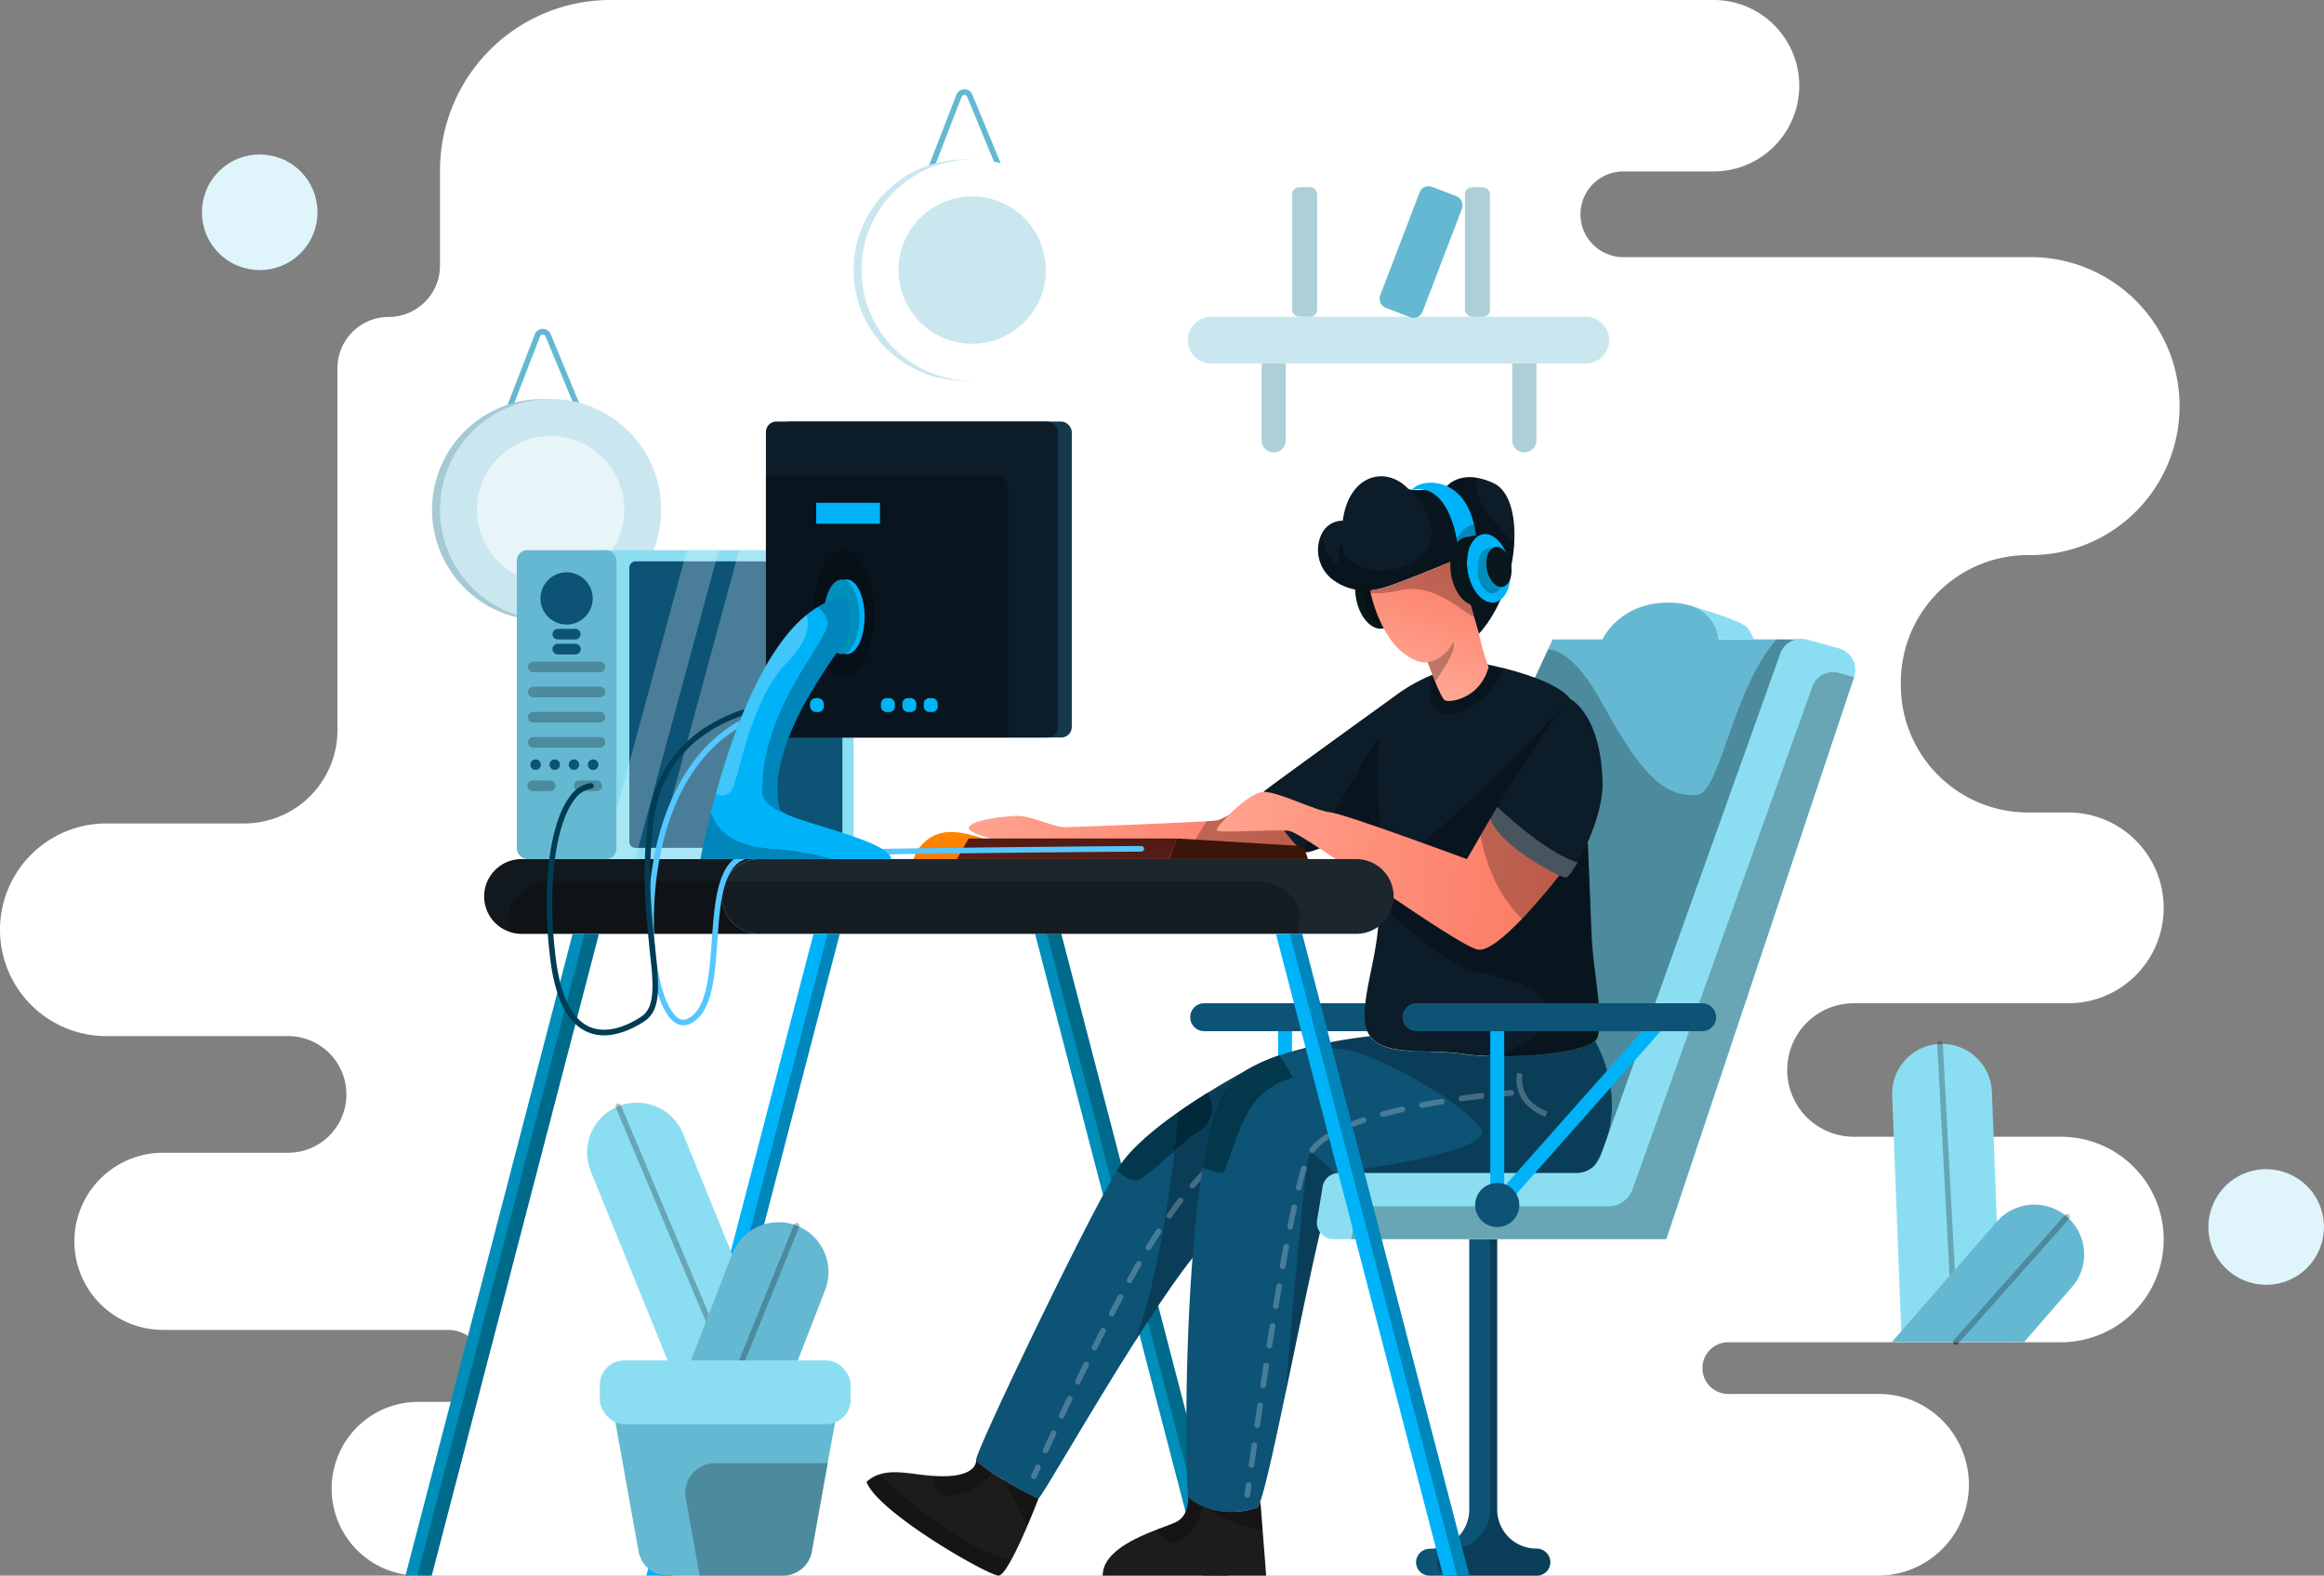 <svg xmlns="http://www.w3.org/2000/svg" xmlns:xlink="http://www.w3.org/1999/xlink" viewBox="0 0 534.36 362.21"><rect x="0" y="0" width="534.36" height="362.21" fill="#808080" stroke="none"/><defs><style>.cls-1{isolation:isolate;}.cls-12,.cls-2,.cls-23{fill:#fff;}.cls-3{fill:#e0f4fc;}.cls-4{fill:#00b3f9;}.cls-5{fill:#0d5375;}.cls-6{fill:#65b8d1;}.cls-15,.cls-23,.cls-24,.cls-34,.cls-7{opacity:0.25;mix-blend-mode:overlay;}.cls-8{fill:#8bdef2;}.cls-16,.cls-17,.cls-24,.cls-25,.cls-27,.cls-34,.cls-9{fill:none;}.cls-9{stroke:#65b8d1;}.cls-16,.cls-17,.cls-24,.cls-25,.cls-34,.cls-9{stroke-miterlimit:10;stroke-width:1.29px;}.cls-10{fill:#a5cad3;}.cls-11{fill:#cae7ef;}.cls-12{opacity:0.55;}.cls-13{fill:#008eba;}.cls-14{fill:#02374c;}.cls-16,.cls-17,.cls-24,.cls-25{stroke:#f9f9f9;}.cls-16,.cls-17,.cls-25,.cls-34{stroke-linecap:round;}.cls-17{stroke-dasharray:4.36 4.36;}.cls-18{fill:url(#linear-gradient);}.cls-19{fill:#0c1c28;}.cls-20{fill:url(#linear-gradient-2);}.cls-21{fill:#07171c;}.cls-22{fill:url(#linear-gradient-3);}.cls-25{stroke-dasharray:4.62 4.62;}.cls-26{fill:#1c1c1c;}.cls-28{fill:url(#linear-gradient-4);}.cls-29{fill:url(#linear-gradient-5);}.cls-30{fill:#3a1508;}.cls-31{fill:#11191e;}.cls-32{fill:#1c262d;}.cls-33{fill:#add0d8;}.cls-34{stroke:#000;}.cls-35{fill:#55c6ff;}.cls-36{fill:#003c54;}.cls-37{fill:#16374c;}</style><linearGradient id="linear-gradient" x1="214.37" y1="183.74" x2="298.76" y2="191.54" gradientUnits="userSpaceOnUse"><stop offset="0" stop-color="#ffa894"/><stop offset="1" stop-color="#fc7b65"/></linearGradient><linearGradient id="linear-gradient-2" x1="270.28" y1="196" x2="354.59" y2="203.79" xlink:href="#linear-gradient"/><linearGradient id="linear-gradient-3" x1="324.01" y1="158.62" x2="333.79" y2="128.83" xlink:href="#linear-gradient"/><linearGradient id="linear-gradient-4" x1="221.48" y1="172.1" x2="220.1" y2="206.01" gradientUnits="userSpaceOnUse"><stop offset="0" stop-color="#ffb000"/><stop offset="1" stop-color="#ff6700"/></linearGradient><linearGradient id="linear-gradient-5" x1="245.82" y1="186.46" x2="243.16" y2="229.91" gradientUnits="userSpaceOnUse"><stop offset="0" stop-color="#4c1710"/><stop offset="1" stop-color="#723328"/></linearGradient></defs><g class="cls-1"><g id="Layer_2" data-name="Layer 2"><g id="OBJECTS"><path class="cls-2" d="M410.94,246a15.31,15.31,0,0,0,15.31,15.32h47.63a23.62,23.62,0,0,1,0,47.24H397.64a5.95,5.95,0,1,0,0,11.89h34.74a20.47,20.47,0,0,1,5.35.81l.3.08A20.91,20.91,0,0,1,432,362.21H96.18a20,20,0,0,1-14.12-34.09c.23-.22.45-.44.69-.65a19.89,19.89,0,0,1,13.43-5.2H103a8.27,8.27,0,0,0,8.27-8.27,8.41,8.41,0,0,0-.69-3.33,8.19,8.19,0,0,0-1.73-2.53,8.29,8.29,0,0,0-5.85-2.42H37.47A20.37,20.37,0,0,1,17.2,287.39c-.06-.67-.1-1.34-.1-2A20.38,20.38,0,0,1,37.47,265H66.24a13.41,13.41,0,0,0,0-26.82H24.44a24.44,24.44,0,0,1,0-48.88h31.7a21.45,21.45,0,0,0,21.45-21.45V84.65A11.79,11.79,0,0,1,89.38,72.86a11.81,11.81,0,0,0,11.79-11.8V39.18A39.18,39.18,0,0,1,140.36,0H394.44a19.71,19.71,0,0,1,0,39.41H373.25a9.85,9.85,0,0,0,0,19.7h93.07a34.25,34.25,0,1,1,0,68.49,29.25,29.25,0,0,0-29.26,29.27v.64a29.27,29.27,0,0,0,29.26,29.27h9.25a21.93,21.93,0,0,1,21.93,21.93c0,.58,0,1.15-.07,1.71a21.91,21.91,0,0,1-21.86,20.21H426.25A15.31,15.31,0,0,0,410.94,246Z"/><circle class="cls-3" cx="59.72" cy="48.8" r="13.29" transform="translate(-17.02 56.52) rotate(-45)"/><circle class="cls-3" cx="521.07" cy="282.06" r="13.29" transform="translate(-68.28 220.88) rotate(-22.5)"/><path class="cls-4" d="M295.45,278.61a1.65,1.65,0,0,1-.57-.11,1.59,1.59,0,0,1-1-1.5V233.84a1.6,1.6,0,0,1,1.6-1.61h38.26a1.61,1.61,0,0,1,1.47,1,1.63,1.63,0,0,1-.26,1.73l-38.27,43.16A1.6,1.6,0,0,1,295.45,278.61Zm1.61-43.16v37.32l33.08-37.32Z"/><path class="cls-5" d="M339.67,237.05h-62.8a3.21,3.21,0,0,1-3.2-3.21h0a3.21,3.21,0,0,1,3.2-3.21h62.8a3.21,3.21,0,0,1,3.21,3.21h0A3.21,3.21,0,0,1,339.67,237.05Z"/><path class="cls-6" d="M414.14,147s-12.22,81.64-12.49,82.46-33.18,44.39-33.18,44.39l-20.9-12.59-7.84-77,16.23-35L357,147h11.45s3.82-8.47,15.13-8.47a16.78,16.78,0,0,1,4.9.66l.05,0,.08,0a9,9,0,0,1,6.58,7.77Z"/><path class="cls-7" d="M414.14,147s-12.22,81.64-12.49,82.46-33.18,44.39-33.18,44.39l-20.9-12.59-7.84-77,16.23-35c2.8.22,7.14,2.67,12.51,12.53,9.7,17.8,14.74,21.23,21.62,21,5.38-.17,8.37-24.8,18.42-35.81Z"/><path class="cls-8" d="M403.31,147h-8.1a9,9,0,0,0-6.58-7.77c1.35.39,12.18,3.53,13.26,5.17A19.81,19.81,0,0,1,403.31,147Z"/><path class="cls-5" d="M300.52,277a5.07,5.07,0,1,1-5.07-5.06A5.06,5.06,0,0,1,300.52,277Z"/><path class="cls-9" d="M117.21,93.53l6.38-16.48A1.32,1.32,0,0,1,126,77l7.23,17.47"/><circle class="cls-10" cx="124.76" cy="117.16" r="25.43" transform="translate(-19.77 208.83) rotate(-75.58)"/><circle class="cls-11" cx="126.6" cy="117.16" r="25.43" transform="translate(-45.77 123.83) rotate(-45)"/><circle class="cls-12" cx="126.6" cy="117.16" r="16.94" transform="translate(-37.46 170.44) rotate(-60.77)"/><path class="cls-9" d="M214.14,38.45,220.52,22a1.32,1.32,0,0,1,2.45,0l7.23,17.48"/><circle class="cls-11" cx="221.69" cy="62.09" r="25.43"/><circle class="cls-2" cx="223.53" cy="62.09" r="25.43"/><circle class="cls-11" cx="223.53" cy="62.09" r="16.94"/><polygon class="cls-13" points="282.46 362.21 276.42 362.21 237.99 214.67 244.02 214.67 282.46 362.21"/><polygon class="cls-7" points="282.46 362.21 279.16 362.21 240.72 214.67 244.02 214.67 282.46 362.21"/><path class="cls-5" d="M305.39,249.42,302.11,258s-3.56,5.48-8.24,11.48l-.16.19-.07.1c-4.38,5.59-9.68,11.55-13.93,13.89-3.69,2-11.23,12.88-18.84,24.87-10.7,16.84-21.53,35.91-22.07,35.91-.91,0-14.05-7.33-14.36-8.86s24.74-53.9,32.35-66.48c.23-.38.45-.72.65-1,2.7-4.17,8.09-8.63,13.56-12.47,2.24-1.58,4.49-3,6.58-4.34,5.53-3.45,9.94-5.75,9.94-5.75L303.25,249Z"/><path class="cls-14" d="M275.3,260.26c-3.36,2.16-11.45,10.55-13.89,11-1.53.28-3.42-1.1-4.62-2.18.23-.38.45-.72.65-1,3.8-5.87,12.93-12.32,20.14-16.81A6.12,6.12,0,0,1,275.3,260.26Z"/><path class="cls-7" d="M303.25,249c-1.75,4.82-7.85,18.32-9.38,20.51l-.16.19-.07.1c-4.38,5.59-9.68,11.55-13.93,13.89-3.69,2-11.23,12.88-18.84,24.87C267,292.45,270,266.89,271,255.58c2.24-1.58,4.49-3,6.58-4.34,5.53-3.45,9.94-5.75,9.94-5.75Z"/><g class="cls-15"><path class="cls-16" d="M282.06,265a17.23,17.23,0,0,0-1.78,1.36"/><path class="cls-17" d="M277.1,269.34c-3.43,3.53-8.4,9.57-14.17,19.33-8.62,14.61-19.21,37.47-23.38,46.68"/><path class="cls-16" d="M238.65,337.33l-.92,2.05"/></g><path class="cls-5" d="M366.74,267.75c-4.22,6.87-12.44,5-24.75,3.36s-32-.3-34.91.76c-1.75.65-7.05,27.26-11.52,48.53-2.38,11.37-4.53,21.22-5.78,24.77h0c-.3.84-.54,1.32-.73,1.39-2.44.91-10.23,2.6-15.88-2.44-.91-15.56-.38-52.35,3.35-75.63,1.25-7.81,2.87-14.09,4.9-17.55s6.53-6.12,12.06-8.11l.06,0,.08,0c.16-.07.32-.12.48-.18a107.72,107.72,0,0,1,20.9-4.43c3.33,4.77,13.53,2.89,21.36,4.1a53,53,0,0,0,6.59.52c9,.25,20.95-.87,23.79-3.51C367,239.7,375.35,253.73,366.74,267.75Z"/><path class="cls-7" d="M366.74,267.75c-4.22,6.87-12.44,5-24.75,3.36s-32-.3-34.91.76c-1.75.65-7.05,27.26-11.52,48.53,1.69-20.13,4.76-55.52,5.71-55.4,1.22.15,5.65,4.65,5.65,4.65s37.92-4.58,33.48-10.41-21.79-15.82-29.81-17.65c-7.44-1.7-15.8.82-17,1.2.16-.07.32-.12.48-.18a107.72,107.72,0,0,1,20.9-4.43c3.33,4.77,13.53,2.89,21.36,4.1a53,53,0,0,0,6.59.52c9,.25,20.95-.87,23.79-3.51C367,239.7,375.35,253.73,366.74,267.75Z"/><path class="cls-18" d="M302.11,195.5l-9.24,1.07s-9.13-.26-19.94-.59c-14.08-.43-31-1-34.28-1.24-5.81-.46-16.65-2.91-15.89-4.58s7.64-2.45,10.85-2.6,8.86,2.6,11,2.6c1.85,0,25.27-.92,32.85-1.37,1.17-.07,2-.12,2.25-.16,2.12-.3,10.89-6.6,10.89-6.6l6.64,1.83Z"/><path class="cls-7" d="M302.11,195.5l-9.24,1.07s-9.13-.26-19.94-.59l4.53-7.19c1.17-.07,2-.12,2.25-.16,2.12-.3,10.89-6.6,10.89-6.6l6.64,1.83Z"/><path class="cls-19" d="M367.29,238.5a1.9,1.9,0,0,1-.55.78h0c-2.84,2.64-14.76,3.76-23.79,3.51a53,53,0,0,1-6.59-.52c-7.83-1.21-18,.67-21.36-4.1a5.92,5.92,0,0,1-1-2.43c-1.26-7.16,3.62-17.12,3-28.48-.05-1-.16-2-.3-3s-.33-2.21-.48-3.33c-.1-.66-.19-1.33-.28-2-.44-3.15-.85-6.3-1.2-9.32-5.46,2.71-12.8,6.51-14.45,6.28a3,3,0,0,1-1.37-.79c-3.34-2.83-9.42-12.22-8.14-13.3,1.49-1.26,29.9-21.76,29.9-21.76a39.18,39.18,0,0,1,8.86-5c1.29-.54,2.65-1,4.08-1.49h0a54.51,54.51,0,0,1,5.3-1.39s1,.17,2.6.51l.07,0c1.08.22,2.43.52,3.91.9l.16,0c5.79,1.48,13.53,4,15.67,7.52a14,14,0,0,1,1.29,4.27c2.45,12.84,3,47,3.53,52.7C366.72,224.75,368.67,234.49,367.29,238.5Z"/><path class="cls-7" d="M367.29,238.5c-1.1,3.2-14.45,4.58-24.34,4.3,7.51-2,12.2-5.56,12.62-9.11.69-5.81-4.81-7.79-15.67-10.24-7.25-1.63-17.14-10.47-22.91-16.18-.05-1-.16-2-.3-3s-.33-2.21-.48-3.33c15.27-7.53,43.69-39.1,43.69-39.1l2.72,3.59c2.45,12.84,3,47,3.53,52.7C366.72,224.75,368.67,234.49,367.29,238.5Z"/><path class="cls-7" d="M317.64,193.06V199l-1.71-.09c-.44-3.15-.85-6.3-1.2-9.32-5.46,2.71-12.8,6.51-14.45,6.28a3,3,0,0,1-1.37-.79c8.26-5,15.44-24.05,18.73-25.55C315.52,173.51,317.64,193.06,317.64,193.06Z"/><path class="cls-19" d="M368.47,180.23c.07,5.76-3.16,13.6-5.73,18.05-1.23,2.13-2.31,3.49-2.79,3.45a6.5,6.5,0,0,1-1.41-.5c-3.9-1.73-14-7.67-15.87-13,.54-.94,1.07-1.85,1.6-2.75,9.08-15.4,16.09-24.47,16.69-24.85C361,160.61,368.27,164.23,368.47,180.23Z"/><path class="cls-20" d="M358.54,201.23c-1.76,2.25-5.11,6.36-8.59,10-3.89,4.06-7.95,7.51-10.15,7.06-5.1-1-40-26.75-43.3-27.26s-16.84.69-16.79-.23,7.4-8.76,10.89-8.76,11.68,4.29,15.24,4.69,31.43,10.77,31.43,10.77l3.13-5.37,2.27-3.91C344.52,193.56,354.64,199.5,358.54,201.23Z"/><path class="cls-7" d="M345.66,153.62c-2.46,6.87-10,12-14.42,10.07-3.67-1.58-2.46-6.47-1.71-8.66,1.29-.54,2.65-1,4.08-1.49h0l7.9-.88.07,0,3.91.9Z"/><path class="cls-21" d="M321.78,143.83l-3.33.58-.47.08c-2.66.47-5.43-2.65-6.19-7s.78-8.2,3.44-8.67l3.81-.66a3,3,0,0,0-1.3.56,2.67,2.67,0,0,0-.49.41,6,6,0,0,0-1.48,2.72,11.36,11.36,0,0,0-.18,5,11.5,11.5,0,0,0,1.85,4.62,6.26,6.26,0,0,0,2.32,2.06A3.33,3.33,0,0,0,321.78,143.83Z"/><path class="cls-7" d="M321.78,143.83l-3.33.58c-2.16-.6-4.14-3.35-4.76-6.89-.76-4.32.78-8.2,3.44-8.67l.61-.1a2.67,2.67,0,0,0-.49.41,6,6,0,0,0-1.48,2.72,11.36,11.36,0,0,0-.18,5,11.5,11.5,0,0,0,1.85,4.62,6.26,6.26,0,0,0,2.32,2.06A3.33,3.33,0,0,0,321.78,143.83Z"/><path class="cls-19" d="M348.17,124.76c-.39,7.1-3.1,15.36-8.13,20.94h0l-5-17.18s-5.41,2.29-11.75,4.74c-3.18,1.22-5.75,2.21-8.29,2.45a12.57,12.57,0,0,1-8-2.08,8.54,8.54,0,0,1-2.87-11.33,5.31,5.31,0,0,1,4.62-2.6c1.38-10.54,9.79-12.72,14.92-7.45a.78.78,0,0,0,.26.17l0,0c1.83.86,8.86-.76,8.86-.76s2.2-2.65,6.95-1.8a14.93,14.93,0,0,1,3.7,1.23C347,112.75,348.53,118.28,348.17,124.76Z"/><path class="cls-22" d="M342.28,153.35c-2.06,7.41-9.09,8.24-10.08,7.63-.47-.29-1.4-2.31-2.24-4.34s-1.62-4.11-1.74-4.44l0,0a.48.48,0,0,1-.18.07,2.74,2.74,0,0,1-1,0,9.24,9.24,0,0,1-3.32-1.41c-5.45-3.38-7.82-11.39-8.55-14.45-.05-.25-.11-.48-.14-.66,2.54-.24,5.11-1.23,8.29-2.45,6.34-2.45,11.75-4.74,11.75-4.74l3.9,13.37,1.11,3.81h0A46.61,46.61,0,0,0,342.28,153.35Z"/><path class="cls-7" d="M348.17,124.76c-.39,7.1-3.1,15.36-8.13,20.94h0l-5-17.18s-5.41,2.29-11.75,4.74c-3.18,1.22-5.75,2.21-8.29,2.45a12.57,12.57,0,0,1-8-2.08,8.54,8.54,0,0,1-2.87-11.33,9.23,9.23,0,0,0,4,8.21s-1.08-3.31.47-5.77c.05,2.87,1.77,5.73,8.1,6.39s13.66-4,12.34-10a14.49,14.49,0,0,0-5.08-8.64c1.83.86,8.86-.76,8.86-.76s2.2-2.65,6.95-1.8c-2.22,2.92,4.48,11.54,7.53,13.88A4,4,0,0,1,348.17,124.76Z"/><path class="cls-7" d="M330,156.64c-.86-2-1.62-4.11-1.74-4.44,1.48-.2,4-1.08,5.91-4.54C335,149.52,331.35,154.75,330,156.64Z"/><path class="cls-7" d="M338.92,141.9c-5-3.09-9.79-7.73-17.14-6.18a25.7,25.7,0,0,1-6.66.66c-.05-.25-.11-.48-.14-.66,2.54-.24,5.11-1.23,8.29-2.45,6.34-2.45,11.75-4.74,11.75-4.74Z"/><path class="cls-4" d="M339.36,123.12l-4.28,1.63s0-.31-.14-.83c-.54-3-2.9-12.9-10.24-11.27,1.06-2.31,11.46-4.11,14.22,7.95A24.34,24.34,0,0,1,339.36,123.12Z"/><path class="cls-4" d="M343.65,138.5a3.45,3.45,0,0,1-2-.3,6.28,6.28,0,0,1-2.32-2.06,12.09,12.09,0,0,1-1.68-9.6,6.14,6.14,0,0,1,1.48-2.72,3.37,3.37,0,0,1,1.79-1c2.66-.47,5.43,2.66,6.19,7S346.31,138,343.65,138.5Z"/><path class="cls-21" d="M345.43,134.92a1.77,1.77,0,0,1-.91-.07,1.48,1.48,0,0,1-.27-.1,3.12,3.12,0,0,1-.8-.57,4,4,0,0,1-.56-.64,7.11,7.11,0,0,1-1-5.63,3.8,3.8,0,0,1,.31-.8,2.74,2.74,0,0,1,.56-.79.93.93,0,0,1,.18-.16,1.71,1.71,0,0,1,.87-.41c1.56-.28,3.18,1.56,3.63,4.09S347,134.65,345.43,134.92Z"/><path class="cls-7" d="M345.06,135a2.31,2.31,0,0,1-1.6,1.35,1.88,1.88,0,0,1-.91-.07l-.26-.11a3,3,0,0,1-.81-.56,3.85,3.85,0,0,1-.55-.64,7.08,7.08,0,0,1-1-5.5,7.73,7.73,0,0,0,.1,1.71,6.72,6.72,0,0,0,1.09,2.71,3.53,3.53,0,0,0,1.36,1.2,1.83,1.83,0,0,0,1.18.18Z"/><path class="cls-21" d="M343.65,138.5l-3.8.66c-2.66.47-5.43-2.65-6.18-7s.78-8.21,3.44-8.68l3.8-.66a3.37,3.37,0,0,0-1.79,1,6.14,6.14,0,0,0-1.48,2.72,12.09,12.09,0,0,0,1.68,9.6,6.28,6.28,0,0,0,2.32,2.06A3.45,3.45,0,0,0,343.65,138.5Z"/><path class="cls-7" d="M339.36,123.12l-4.28,1.63s0-.31-.14-.83c1-1.88,2.47-3.14,4-3.32A24.34,24.34,0,0,1,339.36,123.12Z"/><path class="cls-13" d="M345.43,134.92l-.37.07-1.42.27a1.83,1.83,0,0,1-1.18-.18,3.53,3.53,0,0,1-1.36-1.2,6.72,6.72,0,0,1-1.09-2.71,7.73,7.73,0,0,1-.1-1.71h0a5.56,5.56,0,0,1,.21-1.2,3.53,3.53,0,0,1,.86-1.59,1.91,1.91,0,0,1,1.06-.57l1.79-.34a1.71,1.71,0,0,0-.87.41.93.93,0,0,0-.18.16,2.74,2.74,0,0,0-.56.79s0,0,0,0a4.5,4.5,0,0,0-.29.78,7.11,7.11,0,0,0,1,5.63,4,4,0,0,0,.56.64,3.12,3.12,0,0,0,.8.57,1.48,1.48,0,0,0,.27.1,2.2,2.2,0,0,0,.57.1A1.27,1.27,0,0,0,345.43,134.92Z"/><path class="cls-23" d="M362.74,198.28c-1.23,2.13-2.31,3.49-2.79,3.45a6.5,6.5,0,0,1-1.41-.5c-3.9-1.73-14-7.67-15.87-13,.54-.94,1.07-1.85,1.6-2.75C347.11,188.14,356,196.15,362.74,198.28Z"/><path class="cls-7" d="M358.54,201.23c-1.76,2.25-5.11,6.36-8.59,10-6.07-5.86-8.56-13.95-9.55-19.1l2.27-3.91C344.52,193.56,354.64,199.5,358.54,201.23Z"/><path class="cls-14" d="M289.39,252.36c-4.88,4.78-7.21,17.41-8.36,17.29a40.3,40.3,0,0,1-4.51-1.16c1.25-7.81,2.87-14.09,4.9-17.55,2.13-3.62,6.87-6.31,12.68-8.33a32.09,32.09,0,0,1,3,4.82C297.3,248.46,294.44,247.43,289.39,252.36Z"/><path class="cls-24" d="M349.47,246.75s-1.61,6.4,6.1,9.38"/><g class="cls-15"><path class="cls-16" d="M347.47,251.24l-2.23.19"/><path class="cls-25" d="M340.64,251.93c-12,1.43-36.15,5.36-39.9,14.06-4.24,9.83-11.21,58.07-13.32,73.15"/><path class="cls-16" d="M287.11,341.43l-.31,2.23"/></g><path class="cls-26" d="M291.12,362.21H253.54a6.08,6.08,0,0,1,1-3.28c2.16-3.42,7.4-5.73,11.41-7.28,2-.77,3.69-1.36,4.55-1.8,3.09-1.61,2.67-5.73,2.67-5.73a13.06,13.06,0,0,0,3.42,2.2c.32.14.64.27,1,.38h0a18,18,0,0,0,11.48-.14c.19-.07.43-.55.73-1.39l.5,6.42.58,7.34Z"/><line class="cls-27" x1="289.78" y1="345.17" x2="289.78" y2="345.17"/><path class="cls-26" d="M238.8,344.42s-1.07,2.8-2.51,6.18c-1.14,2.68-2.51,5.73-3.78,8-1.16,2.11-2.22,3.58-2.91,3.58-2.41,0-27.83-14.54-30.35-21.53a8.21,8.21,0,0,1,2.93-1.7c3.53-1.17,7.67,0,12.29.33a31.09,31.09,0,0,0,3.22.07c7.33-.27,6.75-3.82,6.75-3.82.11.51,1.62,1.66,3.63,3,.8.52,1.68,1.06,2.57,1.6C234.3,342.31,238.31,344.42,238.8,344.42Z"/><path class="cls-7" d="M276.59,346.32c-1.12,6-5.15,8.54-7.17,8.26-1.73-.24-3-2.12-3.47-2.93,2-.77,3.69-1.36,4.55-1.8,3.09-1.61,2.67-5.73,2.67-5.73A13.06,13.06,0,0,0,276.59,346.32Z"/><path class="cls-7" d="M228.07,338.52c-3.09,4.91-9.82,5.64-11.53,5.14-1.37-.41-1.89-2.91-2.07-4.35a31.09,31.09,0,0,0,3.22.07c7.33-.27,6.75-3.82,6.75-3.82C224.55,336.07,226.06,337.22,228.07,338.52Z"/><path class="cls-7" d="M232.51,358.63c-1.16,2.11-2.22,3.58-2.91,3.58-2.41,0-27.83-14.54-30.35-21.53a8.21,8.21,0,0,1,2.93-1.7C206.49,343,221.32,356.31,232.51,358.63Z"/><path class="cls-7" d="M238.8,344.42s-1.07,2.8-2.51,6.18l-5.65-10.48C234.3,342.31,238.31,344.42,238.8,344.42Z"/><path class="cls-7" d="M290.28,351.59c-5.6-.06-12.44-4.69-12.71-4.89a18,18,0,0,0,11.48-.14c.19-.07.43-.55.73-1.39Z"/><path class="cls-28" d="M210.07,197.49a9,9,0,0,1,5.84-5.84c4.7-1.49,11.86,1.83,13.92,2.52s.51,3.32.51,3.32Z"/><polygon class="cls-29" points="220.02 197.49 222.73 192.75 270.57 192.75 268.74 197.49 220.02 197.49"/><polygon class="cls-30" points="270.57 192.75 299.75 194.52 300.74 197.49 268.74 197.49 270.57 192.75"/><path class="cls-5" d="M353.43,362.21H328.69a3.09,3.09,0,0,1-3.08-3.39,3.18,3.18,0,0,1,3.21-2.79h0a9,9,0,0,0,9-9V284.86h6.42V347a9,9,0,0,0,9,9h0a3.18,3.18,0,0,1,3.21,2.79A3.09,3.09,0,0,1,353.43,362.21Z"/><path class="cls-7" d="M353.43,362.21H333.5a3.09,3.09,0,0,1-3.08-3.39,3.19,3.19,0,0,1,3.22-2.79h0a9,9,0,0,0,9-9V284.86h1.6V347a9,9,0,0,0,9,9h0a3.18,3.18,0,0,1,3.21,2.79A3.09,3.09,0,0,1,353.43,362.21Z"/><path class="cls-8" d="M426.33,155.59l0,.06L383.14,284.86H306.58a3.79,3.79,0,0,1-3.74-4.41l1.27-7.63a3.77,3.77,0,0,1,3.73-3.17h54.62a5.88,5.88,0,0,0,5.56-3.91l41.32-115.49a5.13,5.13,0,0,1,6.17-3.22l7.3,2A5.13,5.13,0,0,1,426.33,155.59Z"/><path class="cls-7" d="M426.31,155.65,383.14,284.86H310.71l.72-4.37a3.81,3.81,0,0,1,3.74-3.17H369.8a5.9,5.9,0,0,0,5.56-3.91l41.32-115.49a5.12,5.12,0,0,1,6.17-3.22Z"/><path class="cls-4" d="M344.27,278.61a1.63,1.63,0,0,1-1.61-1.61V233.84a1.61,1.61,0,0,1,1.61-1.61h38.26a1.61,1.61,0,0,1,1.2,2.68l-38.26,43.16A1.6,1.6,0,0,1,344.27,278.61Zm1.6-43.16v37.32L379,235.45Z"/><path class="cls-5" d="M349.33,277a5.07,5.07,0,1,1-5.06-5.06A5.06,5.06,0,0,1,349.33,277Z"/><path class="cls-5" d="M391.39,237.05h-65.7a3.21,3.21,0,0,1-3.21-3.21h0a3.21,3.21,0,0,1,3.21-3.21h65.7a3.21,3.21,0,0,1,3.2,3.21h0A3.21,3.21,0,0,1,391.39,237.05Z"/><path class="cls-31" d="M174.61,214.67H119.9a8.15,8.15,0,0,1-2.38-.34,8.59,8.59,0,0,1,2.38-16.84h54.71a8.59,8.59,0,0,0-6.07,2.52,8.63,8.63,0,0,0-2.52,6.07A8.59,8.59,0,0,0,174.61,214.67Z"/><path class="cls-32" d="M320.44,206.08a8.57,8.57,0,0,1-8.59,8.59H174.61a8.59,8.59,0,0,1-8.59-8.59,8.63,8.63,0,0,1,2.52-6.07,8.59,8.59,0,0,1,6.07-2.52H311.85A8.59,8.59,0,0,1,320.44,206.08Z"/><path class="cls-7" d="M298.91,211.22a7.55,7.55,0,0,1-.85,3.45H119.9a8.15,8.15,0,0,1-2.38-.34,7.3,7.3,0,0,1-.7-3.11,8,8,0,0,1,3-6.07,11,11,0,0,1,7.16-2.52H288.78C294.38,202.63,298.91,206.48,298.91,211.22Z"/><polygon class="cls-13" points="137.71 214.67 99.26 362.21 93.23 362.21 131.67 214.67 137.71 214.67"/><polygon class="cls-7" points="137.71 214.67 99.26 362.21 95.96 362.21 134.4 214.67 137.71 214.67"/><polygon class="cls-4" points="193.09 214.67 154.65 362.21 148.61 362.21 187.05 214.67 193.09 214.67"/><polygon class="cls-7" points="193.09 214.67 154.65 362.21 151.82 362.21 190.26 214.67 193.09 214.67"/><polygon class="cls-4" points="337.85 362.21 331.81 362.21 293.37 214.67 299.41 214.67 337.85 362.21"/><polygon class="cls-7" points="337.85 362.21 335.02 362.21 296.57 214.67 299.41 214.67 337.85 362.21"/><path class="cls-11" d="M364.66,83.58H278.51a5.38,5.38,0,0,1-5.38-5.38h0a5.38,5.38,0,0,1,5.38-5.38h86.15A5.38,5.38,0,0,1,370,78.2h0A5.38,5.38,0,0,1,364.66,83.58Z"/><path class="cls-33" d="M292.87,104h0a2.77,2.77,0,0,1-2.78-2.77V83.58h5.55V101.2A2.77,2.77,0,0,1,292.87,104Z"/><path class="cls-33" d="M350.49,104h0a2.77,2.77,0,0,1-2.78-2.77V83.58h5.56V101.2A2.78,2.78,0,0,1,350.49,104Z"/><rect class="cls-33" x="297.11" y="43.03" width="5.75" height="29.78" rx="1.6"/><rect class="cls-33" x="336.83" y="43.03" width="5.76" height="29.78" rx="1.6"/><rect class="cls-2" x="302.87" y="43.03" width="10.44" height="29.78" rx="2.16"/><rect class="cls-6" x="321.54" y="43.03" width="10.44" height="29.78" rx="2.16" transform="translate(42.3 -112.99) rotate(20.95)"/><path class="cls-8" d="M183.25,325,162,333.64l-26.17-64.38a11.46,11.46,0,0,1,6.3-14.93h0a11.46,11.46,0,0,1,14.93,6.3Z"/><line class="cls-34" x1="142.16" y1="254.33" x2="169.84" y2="320.06"/><path class="cls-6" d="M173.3,333.08l-17.44-6.76a2.1,2.1,0,0,1-1.2-2.72l13.69-35.33a11.47,11.47,0,0,1,14.83-6.53h0a11.46,11.46,0,0,1,6.54,14.82L176,331.88A2.1,2.1,0,0,1,173.3,333.08Z"/><line class="cls-34" x1="183.18" y1="281.74" x2="166.77" y2="322.27"/><path class="cls-6" d="M192.3,325.44l-2,10.91-3.61,20.14a6.77,6.77,0,0,1-6.69,5.72H153.49a6.78,6.78,0,0,1-6.69-5.72l-5.57-31.05a6.78,6.78,0,0,1,6.7-7.82H185.6A6.78,6.78,0,0,1,192.3,325.44Z"/><path class="cls-7" d="M190.34,336.35l-3.61,20.14a6.77,6.77,0,0,1-6.69,5.72H160.88l-3.24-18a6.78,6.78,0,0,1,6.7-7.82Z"/><rect class="cls-8" x="137.92" y="312.73" width="57.69" height="14.66" rx="5.63"/><path class="cls-8" d="M460.18,308.51H437.24l-.09-2.49-1.72-44.75-.36-9.4a11.45,11.45,0,0,1,11-11.89h.45A11.46,11.46,0,0,1,458,251l.4,10.28.24,6.28.51,13.3.62,16.19Z"/><line class="cls-34" x1="446.07" y1="239.98" x2="449.71" y2="308.51"/><path class="cls-6" d="M479.22,288.36a11.36,11.36,0,0,1-2.82,7.52l-11,12.63H435l2.17-2.49,11.61-13.31,10.35-11.86,0,0a11.45,11.45,0,0,1,20.08,7.54Z"/><line class="cls-34" x1="475.3" y1="279.72" x2="449.71" y2="308.51"/><rect class="cls-8" x="134.37" y="126.48" width="61.9" height="71.01" rx="3.94"/><rect class="cls-5" x="136.26" y="137.49" width="65.86" height="48.99" rx="1.37" transform="translate(331.18 -7.21) rotate(90)"/><polygon class="cls-23" points="146.05 197.49 138.71 197.49 157.94 126.48 165.28 126.48 146.05 197.49"/><polygon class="cls-23" points="165.58 197.49 150.71 197.49 169.93 126.48 184.8 126.48 165.58 197.49"/><rect class="cls-6" x="118.83" y="126.48" width="22.91" height="71.01" rx="2.4"/><path class="cls-7" d="M137.2,181.86h-4a1.22,1.22,0,0,1-1.22-1.22h0a1.21,1.21,0,0,1,1.22-1.22h4a1.22,1.22,0,0,1,1.22,1.22h0A1.22,1.22,0,0,1,137.2,181.86Z"/><path class="cls-7" d="M126.5,181.86h-4a1.22,1.22,0,0,1-1.22-1.22h0a1.21,1.21,0,0,1,1.22-1.22h4a1.22,1.22,0,0,1,1.22,1.22h0A1.22,1.22,0,0,1,126.5,181.86Z"/><path class="cls-35" d="M171.44,197.49c-5.28,1.69-5.89,10.36-6.49,18.75-.63,8.7-1.21,16.92-6.46,19.18a3.28,3.28,0,0,1-1.35.29,3.82,3.82,0,0,1-2.7-1.27c-5.77-5.7-8.33-30.72-.46-49.62,2.87-6.89,7.81-14.61,16.2-19.2q-.39,1-.75,1.95c-7.27,4.49-11.65,11.47-14.27,17.75-7.54,18.13-5.23,42.87.18,48.2a2.26,2.26,0,0,0,2.64.72c4.53-2,5.12-10.16,5.68-18.09.55-7.6,1.1-15.4,5.08-18.66Z"/><path class="cls-35" d="M188.32,162.19a.68.68,0,0,1-.65.64h-.44c-1,0-1.93,0-2.86.1.23-.45.46-.89.71-1.33.7,0,1.41-.06,2.15-.06h.45A.65.65,0,0,1,188.32,162.19Z"/><path class="cls-35" d="M263.07,195.12a.66.66,0,0,1-.65.65c-.49,0-32.12.22-58.05.63-14.21.22-26.71.49-31.43.81a6.34,6.34,0,0,0-1.5.28h-2.7a7.05,7.05,0,0,1,4.11-1.56c4.57-.31,16.36-.57,29.94-.79,26.22-.43,59.13-.66,59.63-.66A.65.65,0,0,1,263.07,195.12Z"/><path class="cls-36" d="M171.23,163l-.64,1.56c-7.71,2.66-18.32,9-20.29,24.12-1.53,11.63-.51,21.21.31,28.9.94,8.78,1.57,14.58-2.49,17.23-2.08,1.35-5.59,3.2-9.24,3.2a9.49,9.49,0,0,1-4-.86c-4.41-2-7.22-7.61-8.34-16.55-2.07-16.35-.22-31.47,4.59-37.63a7,7,0,0,1,4.67-2.95.64.64,0,0,1,.15,1.28,5.81,5.81,0,0,0-3.81,2.46c-4.61,5.91-6.35,20.65-4.33,36.68,1.07,8.47,3.62,13.7,7.61,15.55,4.35,2,9.4-.55,12-2.26,3.39-2.22,2.81-7.7,1.91-16-.82-7.75-1.85-17.41-.31-29.2C151.18,172.08,163.16,165.56,171.23,163Z"/><path class="cls-5" d="M130.28,143.57h0a6,6,0,0,1-6-6h0a6,6,0,0,1,6-6h0a6,6,0,0,1,6,6h0A6,6,0,0,1,130.28,143.57Z"/><path class="cls-5" d="M132.27,147h-4a1.23,1.23,0,0,1-1.23-1.22h0a1.22,1.22,0,0,1,1.23-1.22h4a1.22,1.22,0,0,1,1.22,1.22h0A1.22,1.22,0,0,1,132.27,147Z"/><path class="cls-5" d="M132.27,150.45h-4a1.23,1.23,0,0,1-1.23-1.23h0A1.23,1.23,0,0,1,128.3,148h4a1.22,1.22,0,0,1,1.22,1.22h0A1.23,1.23,0,0,1,132.27,150.45Z"/><path class="cls-7" d="M137.94,154.52H122.63a1.23,1.23,0,0,1-1.23-1.22h0a1.22,1.22,0,0,1,1.23-1.22h15.31a1.22,1.22,0,0,1,1.22,1.22h0A1.22,1.22,0,0,1,137.94,154.52Z"/><path class="cls-7" d="M137.94,160.31H122.63a1.23,1.23,0,0,1-1.23-1.23h0a1.23,1.23,0,0,1,1.23-1.22h15.31a1.22,1.22,0,0,1,1.22,1.22h0A1.23,1.23,0,0,1,137.94,160.31Z"/><path class="cls-7" d="M137.94,166.09H122.63a1.23,1.23,0,0,1-1.23-1.22h0a1.22,1.22,0,0,1,1.23-1.22h15.31a1.22,1.22,0,0,1,1.22,1.22h0A1.22,1.22,0,0,1,137.94,166.09Z"/><path class="cls-7" d="M137.94,171.88H122.63a1.23,1.23,0,0,1-1.23-1.23h0a1.23,1.23,0,0,1,1.23-1.22h15.31a1.22,1.22,0,0,1,1.22,1.22h0A1.23,1.23,0,0,1,137.94,171.88Z"/><path class="cls-5" d="M124.35,175.78a1.2,1.2,0,1,1-2.4,0,1.2,1.2,0,0,1,2.4,0Z"/><path class="cls-5" d="M128.76,175.78a1.2,1.2,0,1,1-2.4,0,1.2,1.2,0,0,1,2.4,0Z"/><path class="cls-5" d="M133.17,175.78a1.2,1.2,0,0,1-2.4,0,1.2,1.2,0,0,1,2.4,0Z"/><path class="cls-5" d="M137.59,175.78a1.21,1.21,0,1,1-1.21-1.2A1.2,1.2,0,0,1,137.59,175.78Z"/><rect class="cls-37" x="179.31" y="96.91" width="67.13" height="72.63" rx="2.41"/><rect class="cls-19" x="176.11" y="96.91" width="67.12" height="72.63" rx="2.4"/><path class="cls-7" d="M231.75,111.8v57.74H178.51a2.4,2.4,0,0,1-2.4-2.41V109.4h53.24A2.4,2.4,0,0,1,231.75,111.8Z"/><path class="cls-7" d="M201,141.06c0,6.38-2,11.8-4.7,13.77a3.86,3.86,0,0,1-2.29.8,3.81,3.81,0,0,1-2.17-.72C189,153,187,147.52,187,141.06c0-8.05,3.12-14.58,7-14.58S201,133,201,141.06Z"/><path class="cls-4" d="M198.8,141.8c0,3.75-1.16,6.94-2.76,8.1a2.35,2.35,0,0,1-1.35.47,2.21,2.21,0,0,1-1.28-.43c-1.65-1.12-2.83-4.34-2.83-8.14,0-4.74,1.84-8.58,4.11-8.58S198.8,137.06,198.8,141.8Z"/><path class="cls-13" d="M197.63,141.8c0,3.75-1.16,6.94-2.77,8.1a2.3,2.3,0,0,1-1.34.47,2.21,2.21,0,0,1-1.28-.43c-1.65-1.12-2.83-4.34-2.83-8.14,0-4.74,1.83-8.58,4.11-8.58S197.63,137.06,197.63,141.8Z"/><path class="cls-4" d="M204.9,197.49H161.06s.79-4.35,2.4-10.71c.35-1.38.74-2.85,1.17-4.38,1.26-4.53,2.85-9.67,4.8-14.83q.36-1,.75-1.95h0c.13-.34.27-.69.41-1l.64-1.56c3.69-8.72,8.39-16.94,14.18-21.67a21.58,21.58,0,0,1,2.55-1.81,16.38,16.38,0,0,1,4.72-2c3.87-.9,2.9,8,1.75,9.72a126.19,126.19,0,0,0-9.35,14.28c-.25.44-.48.88-.71,1.33-3.85,7.38-6.92,16.07-5.06,23.1.06.23.31.46.7.71,3.31,2.13,17.39,5.11,22.78,8.4a6.36,6.36,0,0,1,1.58,1.26A1.89,1.89,0,0,1,204.9,197.49Z"/><path class="cls-7" d="M194.43,147.32c-1.14,1.75-19,23.92-15.12,38.71.06.23.31.46.7.71-2.64-.93-5.12-2.6-4.75-5.59.31-19.71,16.2-34.68,15-38.44a5.77,5.77,0,0,0-2.27-3.16,16.38,16.38,0,0,1,4.72-2C196.55,136.7,195.58,145.56,194.43,147.32Z"/><path class="cls-7" d="M191.3,197.49H161.06s.79-4.35,2.4-10.71c1.86,5.41,6.8,7.76,14.09,8.35A63.34,63.34,0,0,1,191.3,197.49Z"/><path class="cls-23" d="M181.07,152.15c-9.17,9.44-11.15,28.08-13.14,29.88a2.6,2.6,0,0,1-3.3.37c3.77-13.62,10.6-32.74,20.78-41C186.35,143.81,185.55,147.53,181.07,152.15Z"/><rect class="cls-4" x="186.24" y="160.49" width="3.2" height="3.2" rx="1.34"/><rect class="cls-4" x="202.56" y="160.49" width="3.2" height="3.2" rx="1.25"/><rect class="cls-4" x="207.49" y="160.49" width="3.2" height="3.2" rx="1.25"/><rect class="cls-4" x="212.41" y="160.49" width="3.2" height="3.2" rx="1.25"/><rect class="cls-4" x="187.67" y="115.58" width="14.66" height="4.81"/></g></g></g></svg>
